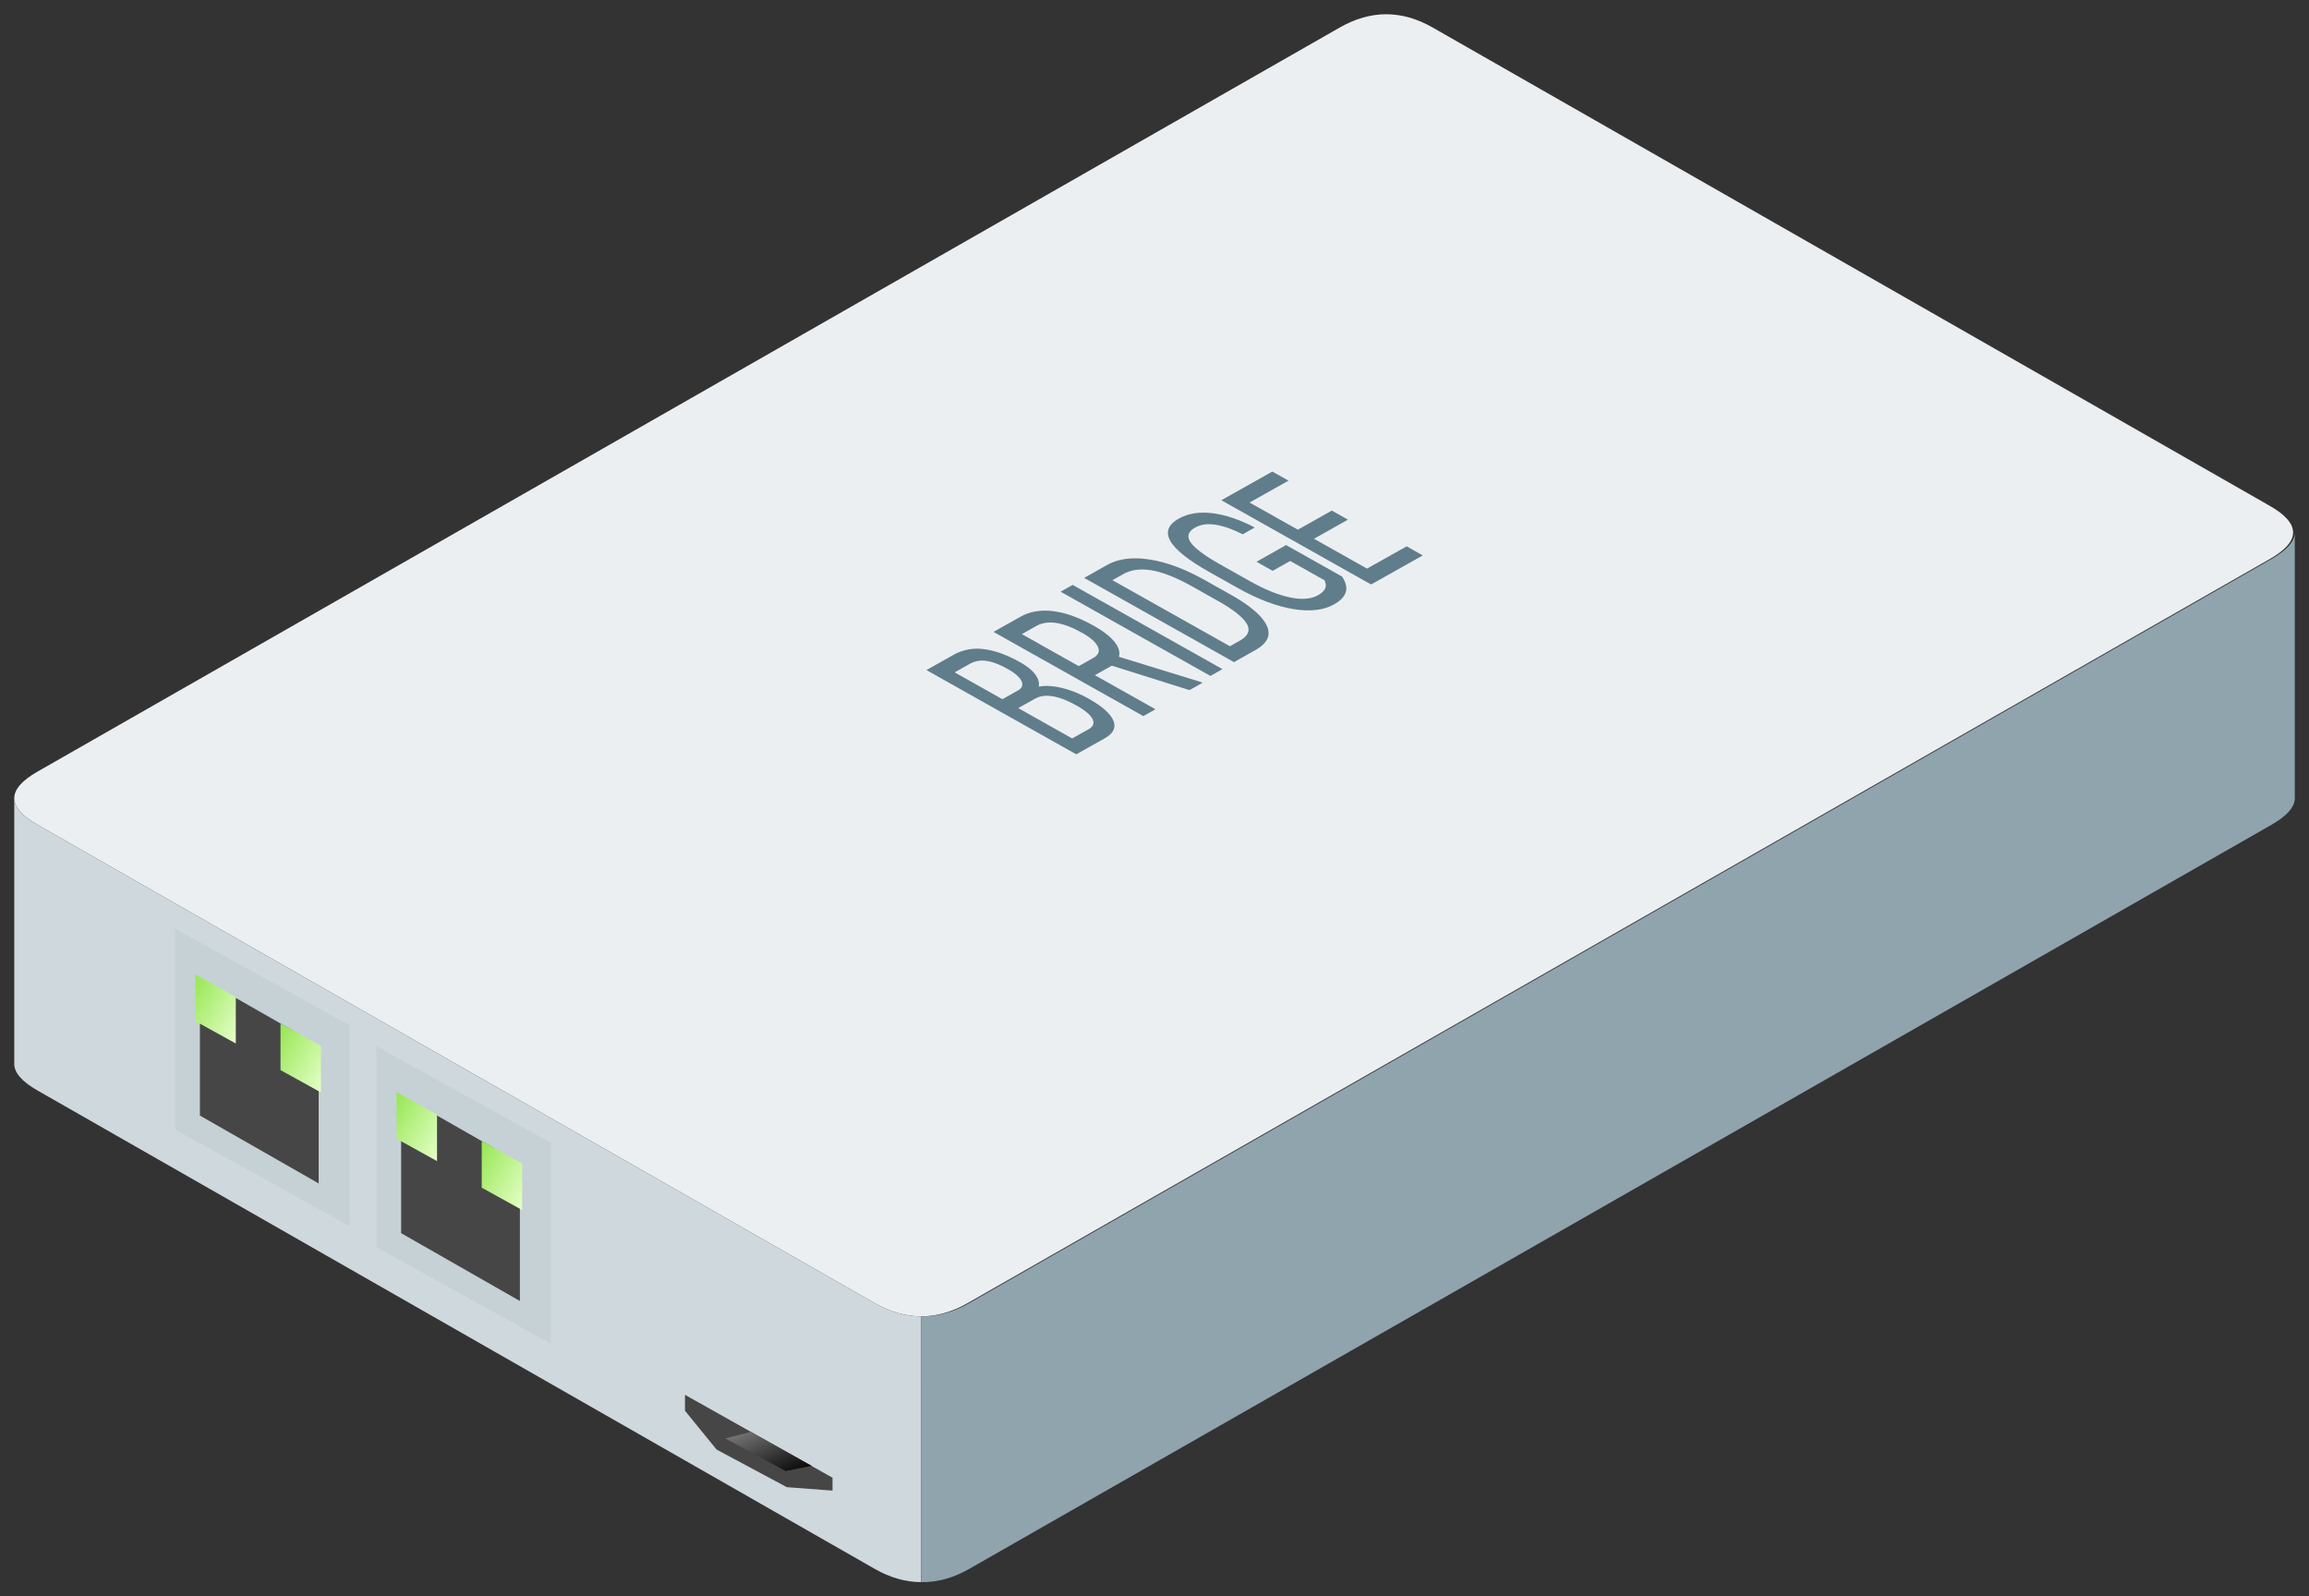 <svg xmlns="http://www.w3.org/2000/svg" xmlns:xlink="http://www.w3.org/1999/xlink" viewBox="0 0 81 56" fill="#fff" fill-rule="evenodd" stroke="#000" stroke-linecap="round" stroke-linejoin="round"><rect x="0" y="0" width="81" height="56" fill="#333333" stroke="none"/><use xlink:href="#D" x=".5" y=".5"/><defs><linearGradient id="A" x1="0%" y1="0%" x2="100%" y2="100%"><stop offset="0%" stop-color="#96e652"/><stop offset="100%" stop-color="#e5ffc9"/></linearGradient><linearGradient id="B" x1="100%" y1="100%" x2="0%" y2="0%"><stop offset="0%"/><stop offset="100%" stop-color="gray"/></linearGradient><path id="C" d="M10.679 41.014v-3.571l-.893-1.785-2.083-1.19-1.19.893v3.273z"/></defs><symbol id="D" overflow="visible"><g stroke="none"><path d="M46.497.466q1.631-.932 3.263 0l29.366 16.78q1.631.932 0 1.864L33.445 45.212q-1.631.932-3.263 0L.816 28.432q-1.631-.932 0-1.864L46.497.466" fill="#eceff1"/><path d="M31.814 45.678q-.816 0-1.631-.466L.816 28.432Q0 27.966 0 27.5v9.322q0 .466.816.932l29.366 16.78q.816.466 1.631.466z" fill="#cfd8dc"/><path d="M31.814 45.677q.845.017 1.69-.466L79.185 19.11q.816-.466.816-.932V27.5q0 .466-.816.932L33.504 54.534q-.845.483-1.69.466z" fill="#90a4ae"/><path d="M11.765 35.468l-6.118-3.385v7.042l6.118 3.385z" fill="#c5d1d5"/><use xlink:href="#C" fill="#464646"/><g fill="url(#A)"><path d="M7.772 34.472l-1.419-.785v1.634l1.419.785z"/><path d="M10.759 36.189l-1.419-.785v1.634l1.419.785z"/></g><path d="M18.824 39.593l-6.118-3.385v7.042l6.118 3.385z" fill="#c5d1d5"/><use xlink:href="#C" x="7.059" y="4.125" fill="#464646"/><g fill="url(#A)"><path d="M14.831 38.597l-1.419-.785v1.634l1.419.785z"/><path d="M17.818 40.314l-1.419-.785v1.634l1.419.785z"/></g><path d="M23.529 48.43v.558l1.109 1.362 2.465 1.32 1.602.12v-.452z" fill="#464646"/><path d="M27.969 50.919l-.911.185-2.118-1.146.903-.229z" fill="url(#B)"/><g fill="#607d8b"><path d="M37.255 25.961L32 23.006l.961-.541a1.69 1.69 0 0 1 1.044-.193c.389.044.816.197 1.283.46.245.139.423.282.532.432s.148.292.117.425c.227-.046.497-.032.811.043a3.64 3.64 0 0 1 .944.379c.472.265.759.52.863.765s.002.454-.305.626l-.993.558zm-2.59-1.933l.544-.306c.147-.083.188-.193.124-.33s-.224-.278-.48-.422c-.289-.163-.541-.258-.754-.286a.9.9 0 0 0-.572.1l-.537.302 1.675.942zm.556.312l1.891 1.064.579-.325c.161-.09.206-.209.135-.354s-.255-.303-.554-.471c-.633-.356-1.121-.437-1.463-.244l-.588.33zm7.568-1.613l-5.256-2.955.803-.452c.394-.221.891-.285 1.493-.192s1.25.336 1.945.727l.881.495c.695.391 1.122.755 1.281 1.092s.027.624-.393.86l-.754.425zm-4.265-2.875l4.122 2.318.34-.191c.298-.168.383-.365.254-.591s-.453-.488-.972-.784l-.932-.524c-.554-.312-1.029-.501-1.424-.57s-.731-.026-1.008.13l-.38.213zm8.262-2.123l-1.192.67 1.862 1.047 1.389-.781.567.319-1.813 1.019-5.255-2.955 1.79-1.006.567.319-1.366.768 1.693.952 1.192-.67.567.319z"/><path d="M46.582 19.726l.07.123c.174.338.056.622-.354.853-.364.205-.839.26-1.423.165s-1.223-.335-1.916-.719l-1.032-.58c-.736-.414-1.194-.777-1.371-1.09s-.079-.575.298-.787c.321-.18.711-.244 1.171-.189s.957.222 1.493.502l-.424.238c-.344-.174-.658-.286-.942-.333s-.527-.014-.729.099c-.242.136-.296.305-.163.507s.469.457 1.006.764l1.072.603c.529.298 1 .489 1.413.575s.74.061.982-.075c.228-.128.316-.275.262-.438l-.027-.086-1.207-.679-.616.346-.567-.319 1.039-.585 1.964 1.105zm-4.197 3.247l-.424.238-5.255-2.955.424-.238 5.255 2.955zm-3.884-.121l-.593.333 2.126 1.196-.426.24-5.256-2.955.944-.531c.33-.186.714-.251 1.153-.196s.916.229 1.433.519c.325.183.562.368.713.555s.202.363.157.527l2.887.889.043.024-.456.256-2.725-.858zm-1.159.015l.514-.289c.177-.1.23-.23.158-.389s-.259-.324-.557-.492c-.675-.38-1.208-.459-1.601-.239l-.509.286 1.996 1.123z"/></g></g></symbol></svg>